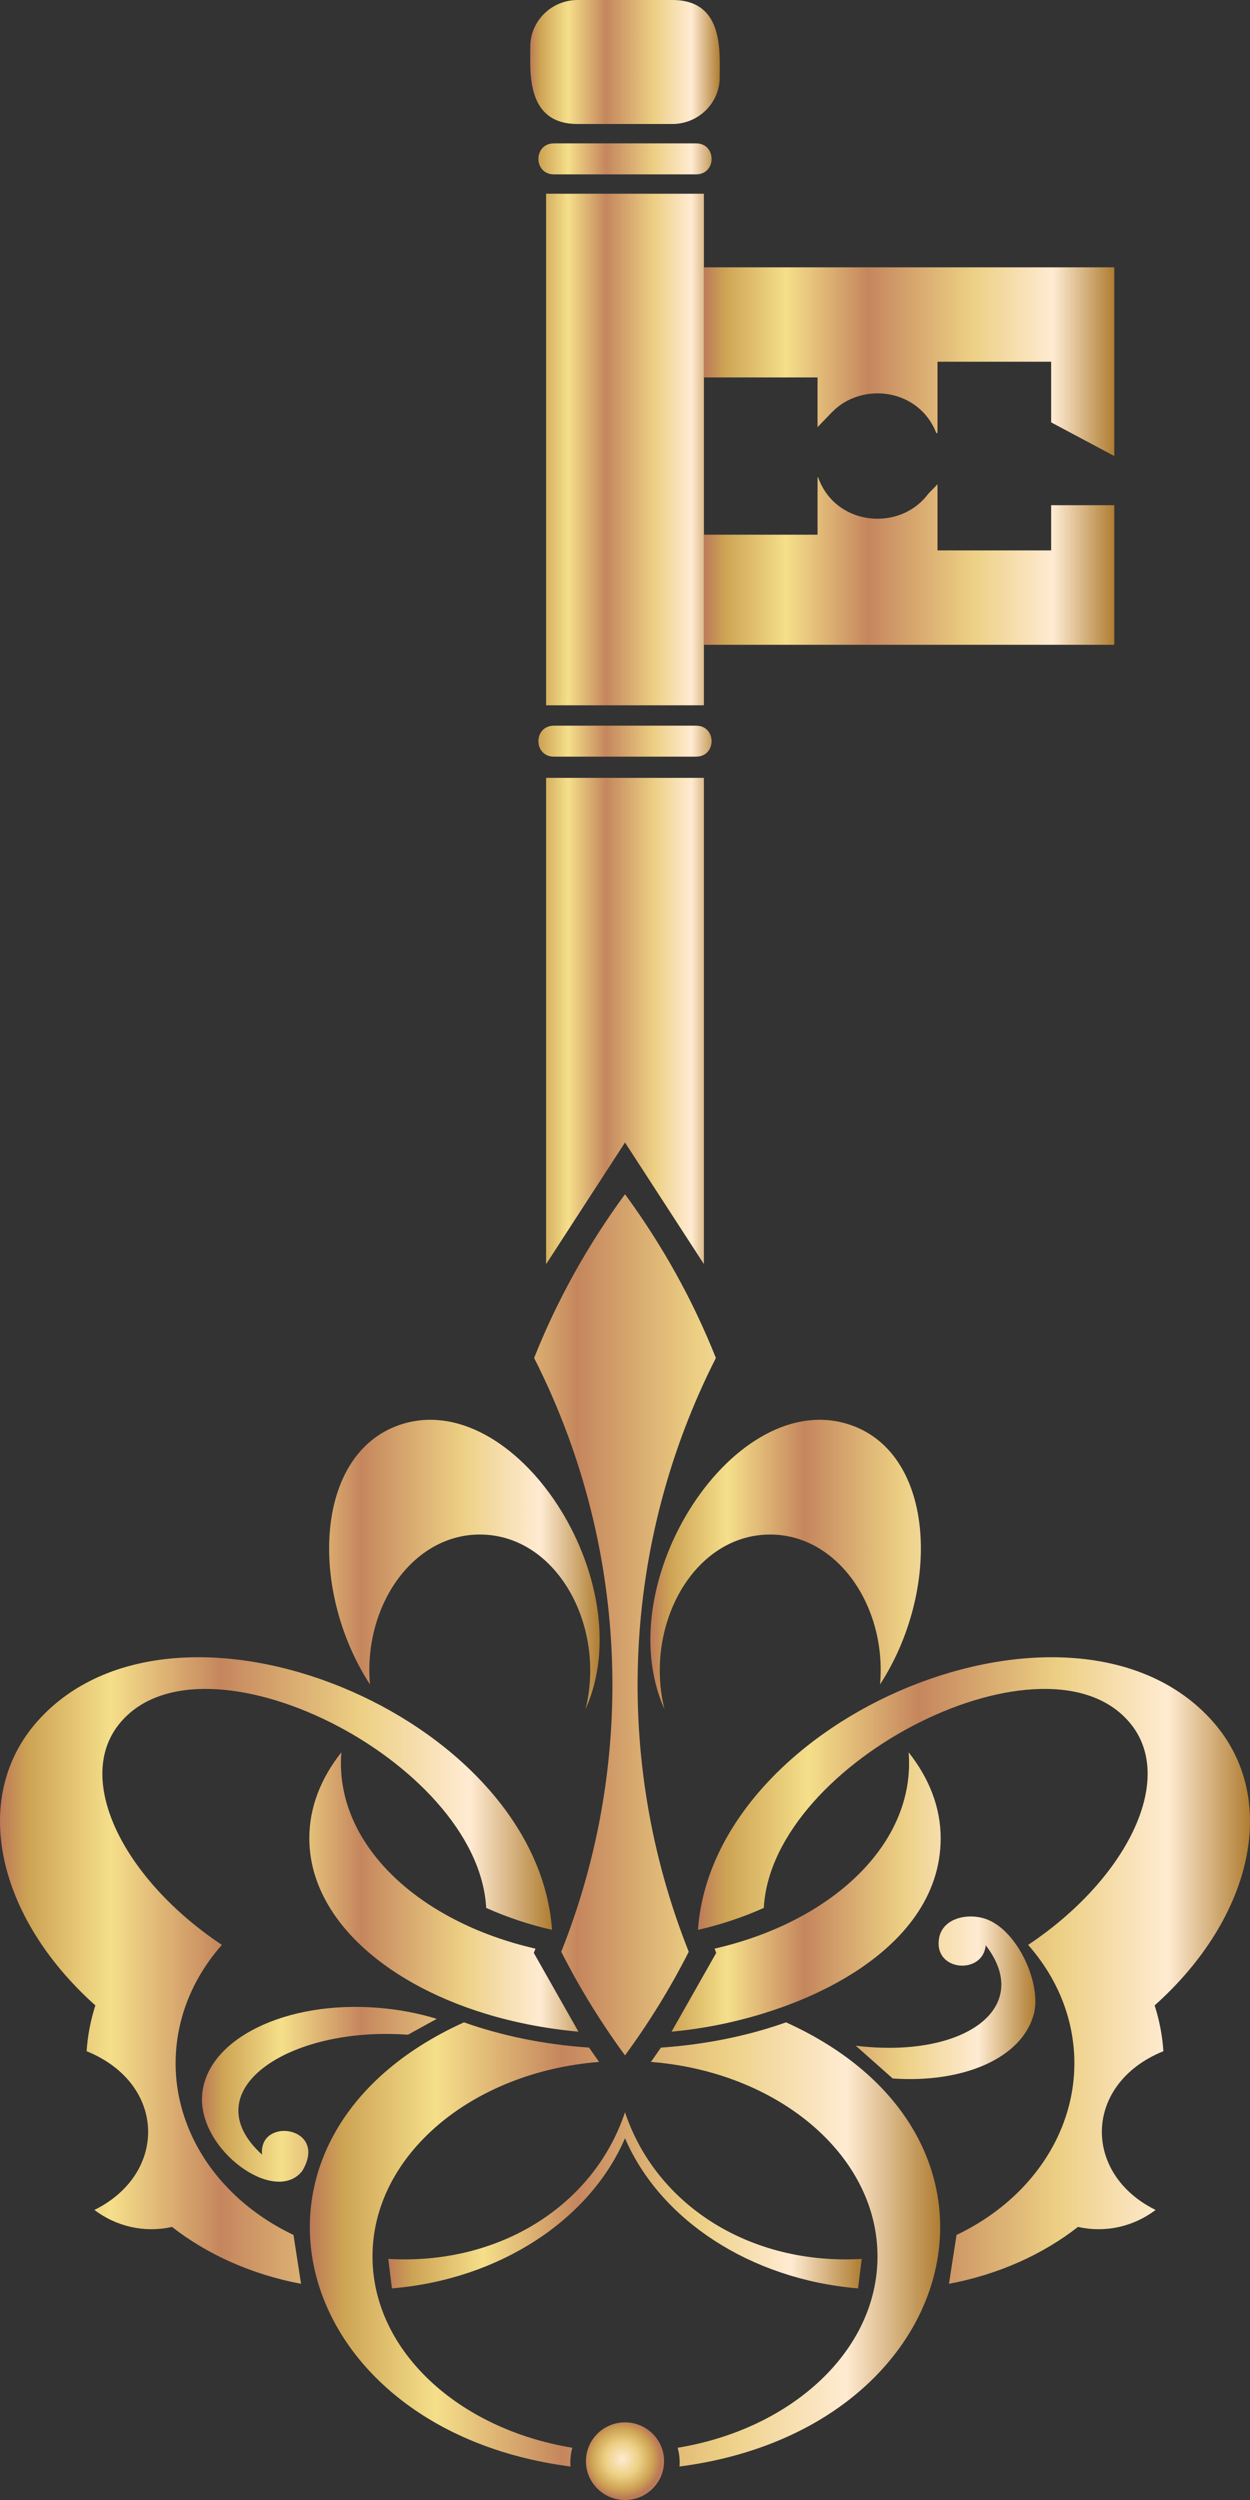 <?xml version="1.0" encoding="UTF-8"?>
<!DOCTYPE svg PUBLIC "-//W3C//DTD SVG 1.1//EN" "http://www.w3.org/Graphics/SVG/1.1/DTD/svg11.dtd">
<!-- Creator: CorelDRAW 2019 (64-Bit) -->
<svg xmlns="http://www.w3.org/2000/svg" xml:space="preserve" width="240px" height="480px" version="1.1" style="shape-rendering:geometricPrecision; text-rendering:geometricPrecision; image-rendering:optimizeQuality; fill-rule:evenodd; clip-rule:evenodd"
viewBox="0 0 240 480"
 xmlns:xlink="http://www.w3.org/1999/xlink"
 xmlns:xodm="http://www.corel.com/coreldraw/odm/2003">
 <rect x="0" y="0" width="240" height="480" fill="#333333" stroke="none"/>
 <defs>
  <style type="text/css">
   <![CDATA[
    .fil0 {fill:none}
    .fil2 {fill:url(#id0)}
    .fil7 {fill:url(#id1)}
    .fil3 {fill:url(#id2)}
    .fil5 {fill:url(#id3)}
    .fil4 {fill:url(#id4)}
    .fil1 {fill:url(#id5)}
    .fil6 {fill:url(#id6)}
    .fil8 {fill:url(#id7)}
    .fil9 {fill:url(#id8)}
   ]]>
  </style>
  <linearGradient id="id0" gradientUnits="userSpaceOnUse" x1="101.8" y1="121.36" x2="138.2" y2="121.36">
   <stop offset="0" style="stop-opacity:1; stop-color:#BC7A58"/>
   <stop offset="0.051" style="stop-opacity:1; stop-color:#CDA354"/>
   <stop offset="0.2" style="stop-opacity:1; stop-color:#F5DF8A"/>
   <stop offset="0.4" style="stop-opacity:1; stop-color:#C5865D"/>
   <stop offset="0.651" style="stop-opacity:1; stop-color:#ECCF83"/>
   <stop offset="0.851" style="stop-opacity:1; stop-color:#FFEBD2"/>
   <stop offset="1" style="stop-opacity:1; stop-color:#AF7D32"/>
  </linearGradient>
  <linearGradient id="id1" gradientUnits="userSpaceOnUse" xlink:href="#id0" x1="134.01" y1="378.34" x2="240" y2="378.34">
  </linearGradient>
  <linearGradient id="id2" gradientUnits="userSpaceOnUse" xlink:href="#id0" x1="59.49" y1="430.93" x2="180.51" y2="430.93">
  </linearGradient>
  <linearGradient id="id3" gradientUnits="userSpaceOnUse" xlink:href="#id0" x1="74.55" y1="334.33" x2="165.45" y2="334.33">
  </linearGradient>
  <linearGradient id="id4" gradientUnits="userSpaceOnUse" xlink:href="#id0" x1="124.87" y1="335.89" x2="198.79" y2="335.89">
  </linearGradient>
  <linearGradient id="id5" gradientUnits="userSpaceOnUse" xlink:href="#id0" x1="135.15" y1="87.56" x2="213.94" y2="87.56">
  </linearGradient>
  <linearGradient id="id6" gradientUnits="userSpaceOnUse" xlink:href="#id0" x1="38.78" y1="345.74" x2="115.13" y2="345.74">
  </linearGradient>
  <linearGradient id="id7" gradientUnits="userSpaceOnUse" xlink:href="#id0" x1="0" y1="378.34" x2="105.99" y2="378.34">
  </linearGradient>
  <radialGradient id="id8" gradientUnits="userSpaceOnUse" gradientTransform="matrix(1.111 -0 -0 1.111 -13 -52)" cx="119.25" cy="471.8" r="6.64" fx="119.25" fy="471.8">
   <stop offset="0" style="stop-opacity:1; stop-color:#FFEBD2"/>
   <stop offset="0.451" style="stop-opacity:1; stop-color:#ECCF83"/>
   <stop offset="0.8" style="stop-opacity:1; stop-color:#CDA354"/>
   <stop offset="1" style="stop-opacity:1; stop-color:#BC7A58"/>
  </radialGradient>
 </defs>
 <g id="Слой_x0020_1">
  <rect class="fil0" width="240" height="480"/>
  <g id="_2363647920352">
   <path class="fil1" d="M178.19 94.85c-0.57,0.77 -1.22,1.44 -1.93,2.02l-0.02 0.02c-6,4.91 -16.21,3.15 -19.19,-5.3l-0.08 0.09 0 10.98 -21.82 0 0 21.14 78.79 0 0 -26.8 -12.12 0 0 8.68 -21.82 0 0 -12.7 -1.81 1.87zm35.75 -43.52l-78.79 0 0 21.14 21.82 0 0 9.54 2.73 -2.83 0.03 -0.03 0.01 0c5.72,-5.94 16.77,-4.58 20.06,4.08l0.2 -0.2 0 -13.58 21.82 0 0 11.64 12.12 6.47 0 -36.23z"/>
   <path class="fil2" d="M110.91 23.81l18.18 0c5,0 9.09,-4.02 9.09,-8.93 0,-4.95 0.86,-14.88 -9.09,-14.88l-18.18 0c-5,0 -9.09,4.02 -9.09,8.93 0,4.95 -0.86,14.88 9.09,14.88zm24.24 125.54l-30.3 0 0 93.37 15.15 -23.36 15.15 23.35 0 -93.36zm-1.51 -10.02l-27.28 0c-3.98,0 -3.98,5.95 0,5.95l27.28 0c3.98,0 3.98,-5.95 0,-5.95zm1.51 -102.13l-30.3 0 0 98.22 30.3 0 0 -1.56 0 -11.83 0 -20.84 0 -29.76 0 -20.83 0 -13.4zm-1.51 -9.67l-27.28 0c-3.98,0 -3.98,5.95 0,5.95l27.28 0c3.98,0 3.98,-5.95 0,-5.95z"/>
   <g>
    <path class="fil3" d="M89.08 388.29c-48.73,22.09 -34.05,78.23 20.46,85.28 -0.03,-0.27 -0.04,-0.55 -0.04,-0.83 0,-0.96 0.14,-1.89 0.39,-2.77 -21.93,-3.6 -38.37,-18.67 -38.37,-36.73 0,-19.43 19.06,-35.42 43.5,-37.35l-1.92 -2.75c-8.64,-0.59 -16.77,-2.28 -24.02,-4.85zm41.38 85.28c54.51,-7.05 69.19,-63.19 20.46,-85.28 -7.25,2.57 -15.38,4.26 -24.02,4.85l-1.92 2.75c24.44,1.93 43.5,17.92 43.5,37.35 0,18.06 -16.44,33.13 -38.37,36.73 0.25,0.88 0.39,1.81 0.39,2.77 0,0.28 -0.01,0.56 -0.04,0.83z"/>
    <path class="fil4" d="M163.35 273.61c-22.07,-7.66 -46.77,29.98 -35.78,54.54 -3.94,-15.99 5.53,-33.52 20.31,-33.52 12.89,0 22.4,13.75 21.09,28.78 11.67,-18.01 10.72,-44.13 -5.62,-49.8zm0.96 119.17l7.09 6.29c13.54,0.93 24.85,-3.88 27.1,-12.4 1.57,-5.94 -3.45,-16.93 -10,-18.46 -3.54,-0.84 -7.56,0.44 -8.19,3.87 -1.2,6.44 8.41,7.19 8.95,1.42 9.31,12.07 -4.2,21.8 -24.95,19.28zm-26.8 -17.82l-8.57 15.12c23.22,-2.12 51.67,-14.95 51.67,-37.14 0,-5.92 -2.21,-11.51 -6.15,-16.49 1.39,17.59 -14.87,32.58 -37.27,37.69l0.32 0.82z"/>
    <path class="fil5" d="M137.45 260.73c-4.46,-11.22 -10.35,-21.76 -17.45,-31.44 -7.1,9.68 -12.99,20.22 -17.45,31.44 18,35.49 19.96,76.95 5.21,114.01 3.53,6.96 7.63,13.61 12.24,19.89 4.61,-6.28 8.71,-12.93 12.24,-19.89 -14.75,-37.06 -12.79,-78.52 5.21,-114.01zm28 172.98c-21.45,1.25 -39.51,-10.35 -45.45,-28.16 -5.94,17.81 -24,29.41 -45.45,28.16l0.7 5.66c20.8,-1.74 38.05,-13.25 44.75,-28.83 6.7,15.58 23.95,27.09 44.75,28.83l0.7 -5.66z"/>
    <path class="fil6" d="M112.43 328.15c11,-24.56 -13.7,-62.2 -35.78,-54.54 -16.34,5.67 -17.29,31.79 -5.62,49.8 -1.3,-15.07 8.21,-28.78 21.09,-28.78 14.78,0 24.25,17.54 20.31,33.52zm-28.58 59.47c-3.43,-1.06 -7.16,-1.78 -11.08,-2.11 -17.95,-1.49 -33.15,6.01 -33.96,16.75 -0.8,10.53 13.98,21.2 19.21,14.58 5.17,-8.54 -8.39,-10.55 -7.71,-3.15 -13.41,-12.19 4.94,-24.72 28.01,-23.02l5.53 -3.05zm18.96 -13.48c-22.4,-5.11 -38.66,-20.1 -37.27,-37.69 -3.94,4.98 -6.15,10.57 -6.15,16.49 0,14.76 13.75,27.53 33.75,33.67 5.54,1.7 11.57,2.89 17.92,3.47l-8.57 -15.12 0.32 -0.82z"/>
    <path class="fil7" d="M232.75 330.41c-26.42,-29.58 -95.79,-1.26 -98.74,40.12 4.17,-0.94 8.5,-2.35 12.64,-4.21 1.53,-28.41 54.95,-55 70.57,-35.18 8.5,10.79 -1.08,29.79 -19.82,42.28 3.8,4.31 6.55,9.34 7.91,14.82 4.07,16.44 -4.94,32.91 -21.66,40.87l-1.45 9.38c9.47,-1.78 17.98,-5.62 24.77,-10.92 5.3,1.19 10.7,-0.08 14.91,-3.26 -14.08,-6.92 -13.92,-24.22 1.49,-30.48 -0.2,-3.02 -0.77,-5.97 -1.68,-8.79 18.95,-16.93 24.15,-39.98 11.06,-54.63z"/>
    <path class="fil8" d="M105.99 370.53c-2.95,-41.38 -72.32,-69.7 -98.74,-40.12 -13.09,14.65 -7.89,37.7 11.06,54.63 -0.91,2.82 -1.48,5.77 -1.68,8.79 15.41,6.26 15.57,23.56 1.49,30.48 4.21,3.18 9.61,4.45 14.91,3.26 6.79,5.3 15.3,9.14 24.77,10.92l-1.45 -9.38c-16.72,-7.96 -25.73,-24.43 -21.66,-40.87 1.36,-5.48 4.11,-10.51 7.91,-14.82 -18.74,-12.49 -28.32,-31.49 -19.82,-42.28 15.62,-19.82 69.04,6.77 70.57,35.18 4.14,1.86 8.47,3.27 12.64,4.21z"/>
   </g>
   <path class="fil9" d="M120 465.09c4.14,0 7.5,3.34 7.5,7.45 0,4.12 -3.36,7.46 -7.5,7.46 -4.14,0 -7.5,-3.34 -7.5,-7.46 0,-4.11 3.36,-7.45 7.5,-7.45z"/>
  </g>
 </g>
</svg>
